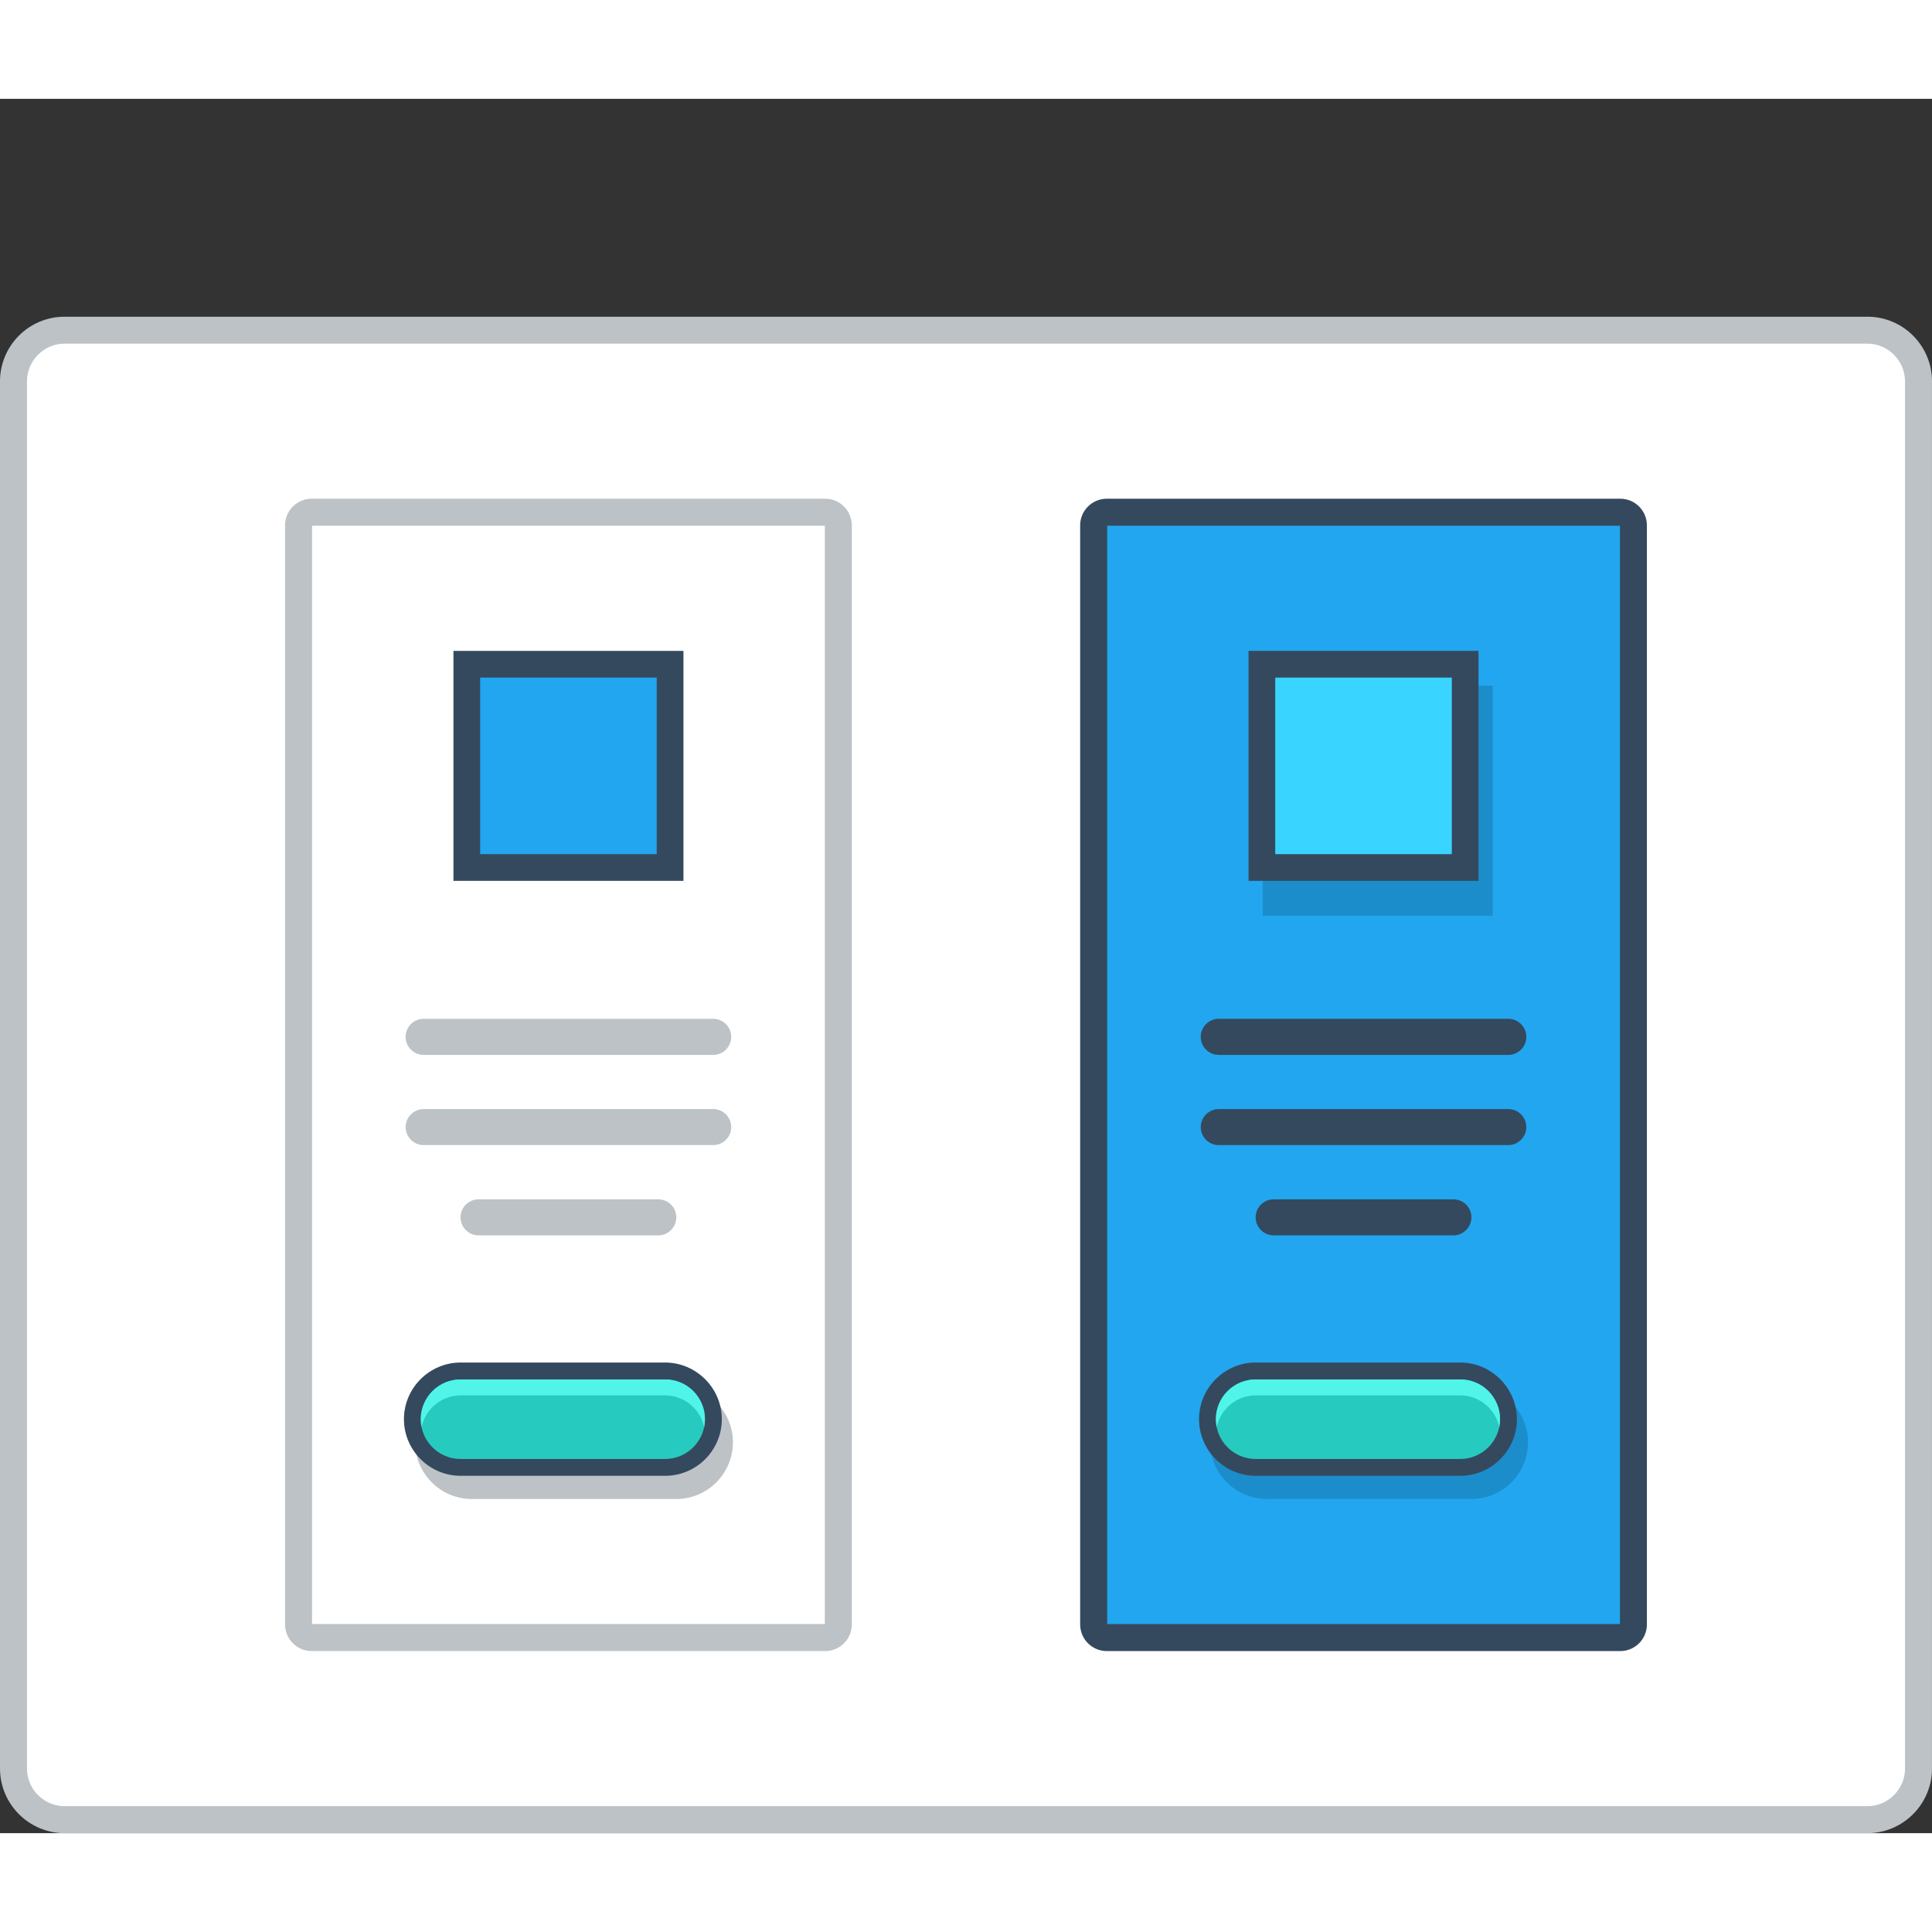 <?xml version="1.0" encoding="utf-8"?>
<!-- Generator: Adobe Illustrator 15.1.0, SVG Export Plug-In . SVG Version: 6.00 Build 0)  -->
<!DOCTYPE svg PUBLIC "-//W3C//DTD SVG 1.0//EN" "http://www.w3.org/TR/2001/REC-SVG-20010904/DTD/svg10.dtd">
<svg version="1.0" id="Layer_1" xmlns="http://www.w3.org/2000/svg" xmlns:xlink="http://www.w3.org/1999/xlink" x="0px" y="0px"
	 width="800px" height="800px" viewBox="193.128 200.414 421.477 378.354" enable-background="new 0 0 800 800" xml:space="preserve">
<rect x="193.128" y="200.414" width="421.477" height="378.354" fill="#333333" stroke="none"/>
<g>
	<!-- <path fill="#BCC2C6" d="M209.353,200.414h389.021c4.472,0,8.527,1.836,11.464,4.773v0.017c2.938,2.937,4.767,6.993,4.767,11.449
		v345.873c0,4.456-1.829,8.512-4.767,11.449v0.017c-2.937,2.938-6.992,4.774-11.464,4.774H209.353
		c-4.475,0-8.529-1.837-11.467-4.774v-0.017c-2.938-2.938-4.758-6.993-4.758-11.449V216.653c0-4.456,1.82-8.512,4.758-11.449v-0.017
		C200.823,202.25,204.878,200.414,209.353,200.414"/>
	<path fill="#EBEFF0" d="M608.719,216.653v345.873c0,6.527-4.54,10.349-10.346,10.349H209.353c-5.792,0-10.34-3.723-10.34-10.349
		V216.653c0-6.759,4.563-10.347,10.34-10.347h389.021C604.163,206.307,608.719,210.028,608.719,216.653"/> -->
	<path fill="#BCC2C6" d="M207.215,247.947h393.302c3.881,0,7.402,1.569,9.955,4.123c2.546,2.553,4.132,6.075,4.132,9.964v302.646
		c0,3.873-1.586,7.395-4.132,9.948c-2.553,2.553-6.074,4.14-9.955,4.14H207.215c-3.879,0-7.401-1.587-9.955-4.14
		c-2.546-2.554-4.132-6.075-4.132-9.948V262.033c0-3.889,1.586-7.411,4.132-9.964C199.813,249.516,203.336,247.947,207.215,247.947"
		/>
	<path fill-rule="evenodd" clip-rule="evenodd" fill="#FFFFFF" d="M207.215,253.822c-2.186,0-4.257,0.867-5.79,2.42
		c-1.546,1.535-2.412,3.605-2.412,5.792v302.646c0,2.171,0.866,4.24,2.412,5.792c1.533,1.536,3.604,2.404,5.79,2.404h393.302
		c2.177,0,4.248-0.868,5.782-2.404c1.545-1.552,2.42-3.621,2.42-5.792V262.033c0-2.187-0.875-4.256-2.42-5.792
		c-1.534-1.553-3.605-2.42-5.782-2.42H207.215z"/>
	<!-- <path fill-rule="evenodd" clip-rule="evenodd" fill="#94A4A5" d="M549.904,220.409c4.14,0,7.493,3.354,7.493,7.494
		c0,4.139-3.354,7.494-7.493,7.494c-4.138,0-7.494-3.355-7.494-7.494C542.41,223.763,545.767,220.409,549.904,220.409
		 M573.445,220.409c4.14,0,7.501,3.354,7.501,7.494c0,4.139-3.361,7.494-7.501,7.494c-4.147,0-7.502-3.355-7.502-7.494
		C565.943,223.763,569.308,220.409,573.445,220.409z M526.355,220.409c4.14,0,7.493,3.354,7.493,7.494
		c0,4.139-3.354,7.494-7.493,7.494s-7.494-3.355-7.494-7.494C518.861,223.763,522.216,220.409,526.355,220.409z"/> -->
	<path fill-rule="evenodd" clip-rule="evenodd" fill="#BCC2C6" d="M261.122,287.651h112.03c3.195,0,5.801,2.604,5.801,5.808v239.777
		c0,3.205-2.605,5.809-5.801,5.809h-112.03c-3.195,0-5.807-2.604-5.807-5.809V293.459
		C255.315,290.255,257.927,287.651,261.122,287.651"/>
	<rect x="261.206" y="293.543" fill-rule="evenodd" clip-rule="evenodd" fill="#FFFFFF" width="111.863" height="239.61"/>
	<rect x="292.048" y="320.848" fill-rule="evenodd" clip-rule="evenodd" fill="#34495E" width="50.179" height="50.169"/>
	<rect x="297.873" y="326.672" fill="#22A6EF" width="38.521" height="38.52"/>
	<path fill-rule="evenodd" clip-rule="evenodd" fill="#BCC2C6" d="M285.556,428.662h63.154c2.171,0,3.94-1.77,3.94-3.921l0,0
		c0-2.169-1.77-3.939-3.94-3.939h-63.154c-2.169,0-3.938,1.771-3.938,3.939l0,0C281.618,426.893,283.387,428.662,285.556,428.662"/>
	<path fill-rule="evenodd" clip-rule="evenodd" fill="#BCC2C6" d="M297.532,448.356h39.204c2.161,0,3.93-1.769,3.93-3.938l0,0
		c0-2.172-1.769-3.924-3.93-3.924h-39.204c-2.162,0-3.932,1.752-3.932,3.924l0,0C293.601,446.588,295.37,448.356,297.532,448.356"/>
	<path fill-rule="evenodd" clip-rule="evenodd" fill="#BCC2C6" d="M285.556,408.985h63.154c2.171,0,3.94-1.769,3.94-3.938
		s-1.77-3.938-3.94-3.938h-63.154c-2.169,0-3.938,1.769-3.938,3.938S283.387,408.985,285.556,408.985"/>
	<path fill="#BCC2C6" d="M340.658,487.257h-44.62c-1.72,0-3.28,0.7-4.406,1.834c-1.135,1.137-1.836,2.705-1.836,4.407
		c0,1.736,0.691,3.287,1.819,4.407l0.017,0.016c1.118,1.135,2.687,1.837,4.406,1.837h44.62c1.711,0,3.28-0.718,4.415-1.853
		c1.135-1.12,1.835-2.687,1.835-4.407c0-1.719-0.7-3.271-1.835-4.407C343.938,487.957,342.385,487.257,340.658,487.257
		 M296.038,481.151h44.62c3.396,0,6.483,1.385,8.72,3.619l0.019,0.016c2.235,2.235,3.621,5.323,3.621,8.712
		c0,3.405-1.386,6.492-3.621,8.745c-2.238,2.237-5.334,3.621-8.738,3.621h-44.62c-3.388,0-6.476-1.384-8.722-3.621l-0.008-0.018l0,0
		c-2.236-2.252-3.638-5.339-3.638-8.728s1.401-6.492,3.638-8.728C289.546,482.536,292.634,481.151,296.038,481.151z"/>
	<path fill="#34495E" d="M293.609,476.096h44.62c3.405,0,6.484,1.402,8.729,3.638h0.008c2.236,2.253,3.631,5.319,3.631,8.725
		c0,3.403-1.395,6.492-3.631,8.729c-2.244,2.235-5.331,3.621-8.736,3.621h-44.62c-3.388,0-6.476-1.386-8.721-3.621l0,0l-0.017-0.017
		c-2.235-2.238-3.621-5.325-3.621-8.713c0-3.405,1.386-6.488,3.621-8.725C287.117,477.498,290.204,476.096,293.609,476.096"/>
	<path fill="#27CABF" d="M338.229,479.783c2.303,0,4.507,0.9,6.142,2.537c1.627,1.632,2.545,3.835,2.545,6.138
		s-0.926,4.506-2.545,6.125c-1.635,1.636-3.829,2.554-6.142,2.554h-44.62c-2.304,0-4.497-0.902-6.133-2.536l-0.009-0.018
		c-1.628-1.619-2.546-3.822-2.546-6.125s0.927-4.506,2.555-6.138c1.636-1.619,3.821-2.537,6.133-2.537H338.229z"/>
	<path fill="#51F4E9" d="M338.229,479.783c2.303,0,4.507,0.9,6.142,2.537c1.627,1.632,2.545,3.835,2.545,6.138
		c0,0.585-0.059,1.168-0.175,1.735c-0.343-1.635-1.161-3.172-2.37-4.373c-1.635-1.636-3.839-2.555-6.142-2.555h-44.62
		c-2.312,0-4.497,0.919-6.133,2.555c-1.211,1.201-2.028,2.738-2.37,4.389c-0.118-0.566-0.185-1.166-0.185-1.751
		c0-2.303,0.927-4.506,2.555-6.138c1.636-1.619,3.821-2.537,6.133-2.537H338.229z"/>
	<path fill-rule="evenodd" clip-rule="evenodd" fill="#34495E" d="M434.579,287.651h112.021c3.204,0,5.807,2.604,5.807,5.808
		v239.777c0,3.205-2.603,5.809-5.807,5.809H434.579c-3.203,0-5.809-2.604-5.809-5.809V293.459
		C428.771,290.255,431.376,287.651,434.579,287.651"/>
	<rect x="434.662" y="293.543" fill-rule="evenodd" clip-rule="evenodd" fill="#22A6EF" width="111.863" height="239.61"/>
	<rect x="468.593" y="328.458" fill-rule="evenodd" clip-rule="evenodd" fill="#1C8DCB" width="50.178" height="50.187"/>
	<rect x="465.505" y="320.848" fill-rule="evenodd" clip-rule="evenodd" fill="#34495E" width="50.17" height="50.169"/>
	<rect x="471.33" y="326.672" fill="#39D4FF" width="38.521" height="38.52"/>
	<path fill-rule="evenodd" clip-rule="evenodd" fill="#34495E" d="M459.013,428.662h63.154c2.17,0,3.938-1.77,3.938-3.921l0,0
		c0-2.169-1.768-3.939-3.938-3.939h-63.154c-2.169,0-3.939,1.771-3.939,3.939l0,0C455.073,426.893,456.844,428.662,459.013,428.662"
		/>
	<path fill-rule="evenodd" clip-rule="evenodd" fill="#34495E" d="M470.987,448.356h39.204c2.162,0,3.931-1.769,3.931-3.938l0,0
		c0-2.172-1.769-3.924-3.931-3.924h-39.204c-2.161,0-3.93,1.752-3.93,3.924l0,0C467.058,446.588,468.826,448.356,470.987,448.356"/>
	<path fill-rule="evenodd" clip-rule="evenodd" fill="#34495E" d="M459.013,408.985h63.154c2.17,0,3.938-1.769,3.938-3.938
		s-1.768-3.938-3.938-3.938h-63.154c-2.169,0-3.939,1.769-3.939,3.938S456.844,408.985,459.013,408.985"/>
	<path fill="#1C8DCB" d="M514.113,487.257h-44.62c-1.718,0-3.278,0.7-4.404,1.834c-1.136,1.137-1.837,2.705-1.837,4.407
		c0,1.736,0.691,3.287,1.818,4.407l0.019,0.016c1.118,1.135,2.678,1.837,4.404,1.837h44.62c1.71,0,3.28-0.718,4.416-1.853
		c1.126-1.12,1.834-2.687,1.834-4.407c0-1.719-0.7-3.271-1.834-4.407C517.394,487.957,515.832,487.257,514.113,487.257
		 M469.493,481.151h44.62c3.397,0,6.484,1.385,8.721,3.619l0.017,0.016c2.236,2.235,3.621,5.323,3.621,8.712
		c0,3.405-1.385,6.492-3.621,8.745c-2.245,2.237-5.331,3.621-8.737,3.621h-44.62c-3.387,0-6.475-1.384-8.728-3.621v-0.018l0,0
		c-2.245-2.252-3.639-5.339-3.639-8.728s1.394-6.492,3.639-8.728C463.001,482.536,466.089,481.151,469.493,481.151z"/>
	<path fill="#34495E" d="M467.065,476.096h44.62c3.396,0,6.484,1.402,8.729,3.638l0,0c2.235,2.253,3.637,5.319,3.637,8.725
		c0,3.403-1.401,6.492-3.637,8.729c-2.237,2.235-5.325,3.621-8.729,3.621h-44.62c-3.389,0-6.476-1.386-8.72-3.621l0,0l-0.017-0.017
		c-2.237-2.238-3.623-5.325-3.623-8.713c0-3.405,1.386-6.488,3.623-8.725C460.565,477.498,463.661,476.096,467.065,476.096"/>
	<path fill="#27CABF" d="M511.686,479.783c2.303,0,4.505,0.9,6.142,2.537c1.627,1.632,2.545,3.835,2.545,6.138
		s-0.926,4.506-2.553,6.125c-1.629,1.636-3.822,2.554-6.134,2.554h-44.62c-2.304,0-4.506-0.902-6.133-2.536l-0.017-0.018
		c-1.62-1.619-2.537-3.822-2.537-6.125s0.925-4.506,2.554-6.138c1.627-1.619,3.821-2.537,6.133-2.537H511.686z"/>
	<path fill="#51F4E9" d="M511.686,479.783c2.303,0,4.505,0.9,6.142,2.537c1.627,1.632,2.545,3.835,2.545,6.138
		c0,0.585-0.058,1.168-0.174,1.735c-0.351-1.635-1.161-3.172-2.371-4.373c-1.637-1.636-3.839-2.555-6.142-2.555h-44.62
		c-2.312,0-4.506,0.919-6.133,2.555c-1.21,1.201-2.036,2.738-2.371,4.389c-0.116-0.566-0.183-1.166-0.183-1.751
		c0-2.303,0.925-4.506,2.554-6.138c1.627-1.619,3.821-2.537,6.133-2.537H511.686z"/>
	<!-- <path fill-rule="evenodd" clip-rule="evenodd" fill="#94A4A5" d="M445.11,232.993h-9.13v-3.672h8.804v-2.854h-8.804v-3.755h9.13
		v-2.988h-12.166c0,5.441,0,10.882,0,16.289h12.166V232.993z M424.932,231.857c-1.066,1.068-2.671,1.652-4.088,1.652
		c-4.023,0-5.574-2.82-5.601-5.507c-0.024-2.721,1.67-5.642,5.601-5.642c1.417,0,2.854,0.484,3.921,1.535l2.045-1.986
		c-1.678-1.635-3.763-2.486-5.966-2.486c-5.876,0-8.646,4.322-8.62,8.579c0.024,4.222,2.579,8.378,8.62,8.378
		c2.336,0,4.507-0.768,6.176-2.403L424.932,231.857z M405.556,236.013v-16.289h-3.038v16.289H405.556z M390.326,222.595
		c1.928,0,2.787,1.302,2.787,2.604c0,1.318-0.833,2.62-2.787,2.62h-4.665v-5.225H390.326z M396.993,235.813l-4.924-5.558
		c3.09-0.635,4.108-2.888,4.108-5.124c0-2.82-2.021-5.374-5.852-5.408c-2.577,0.034-5.156,0-7.735,0v16.289h3.07v-5.44h2.947
		l4.738,5.44h3.646V235.813z M370.282,219.724c-2.555-0.016-5.106,0-7.669,0v16.289h3.069v-4.789h4.6
		C378.251,231.224,378.234,219.724,370.282,219.724z M365.683,222.662h4.6c3.905,0,3.93,5.758,0,5.758h-4.6V222.662z"/> -->
</g>
</svg>
